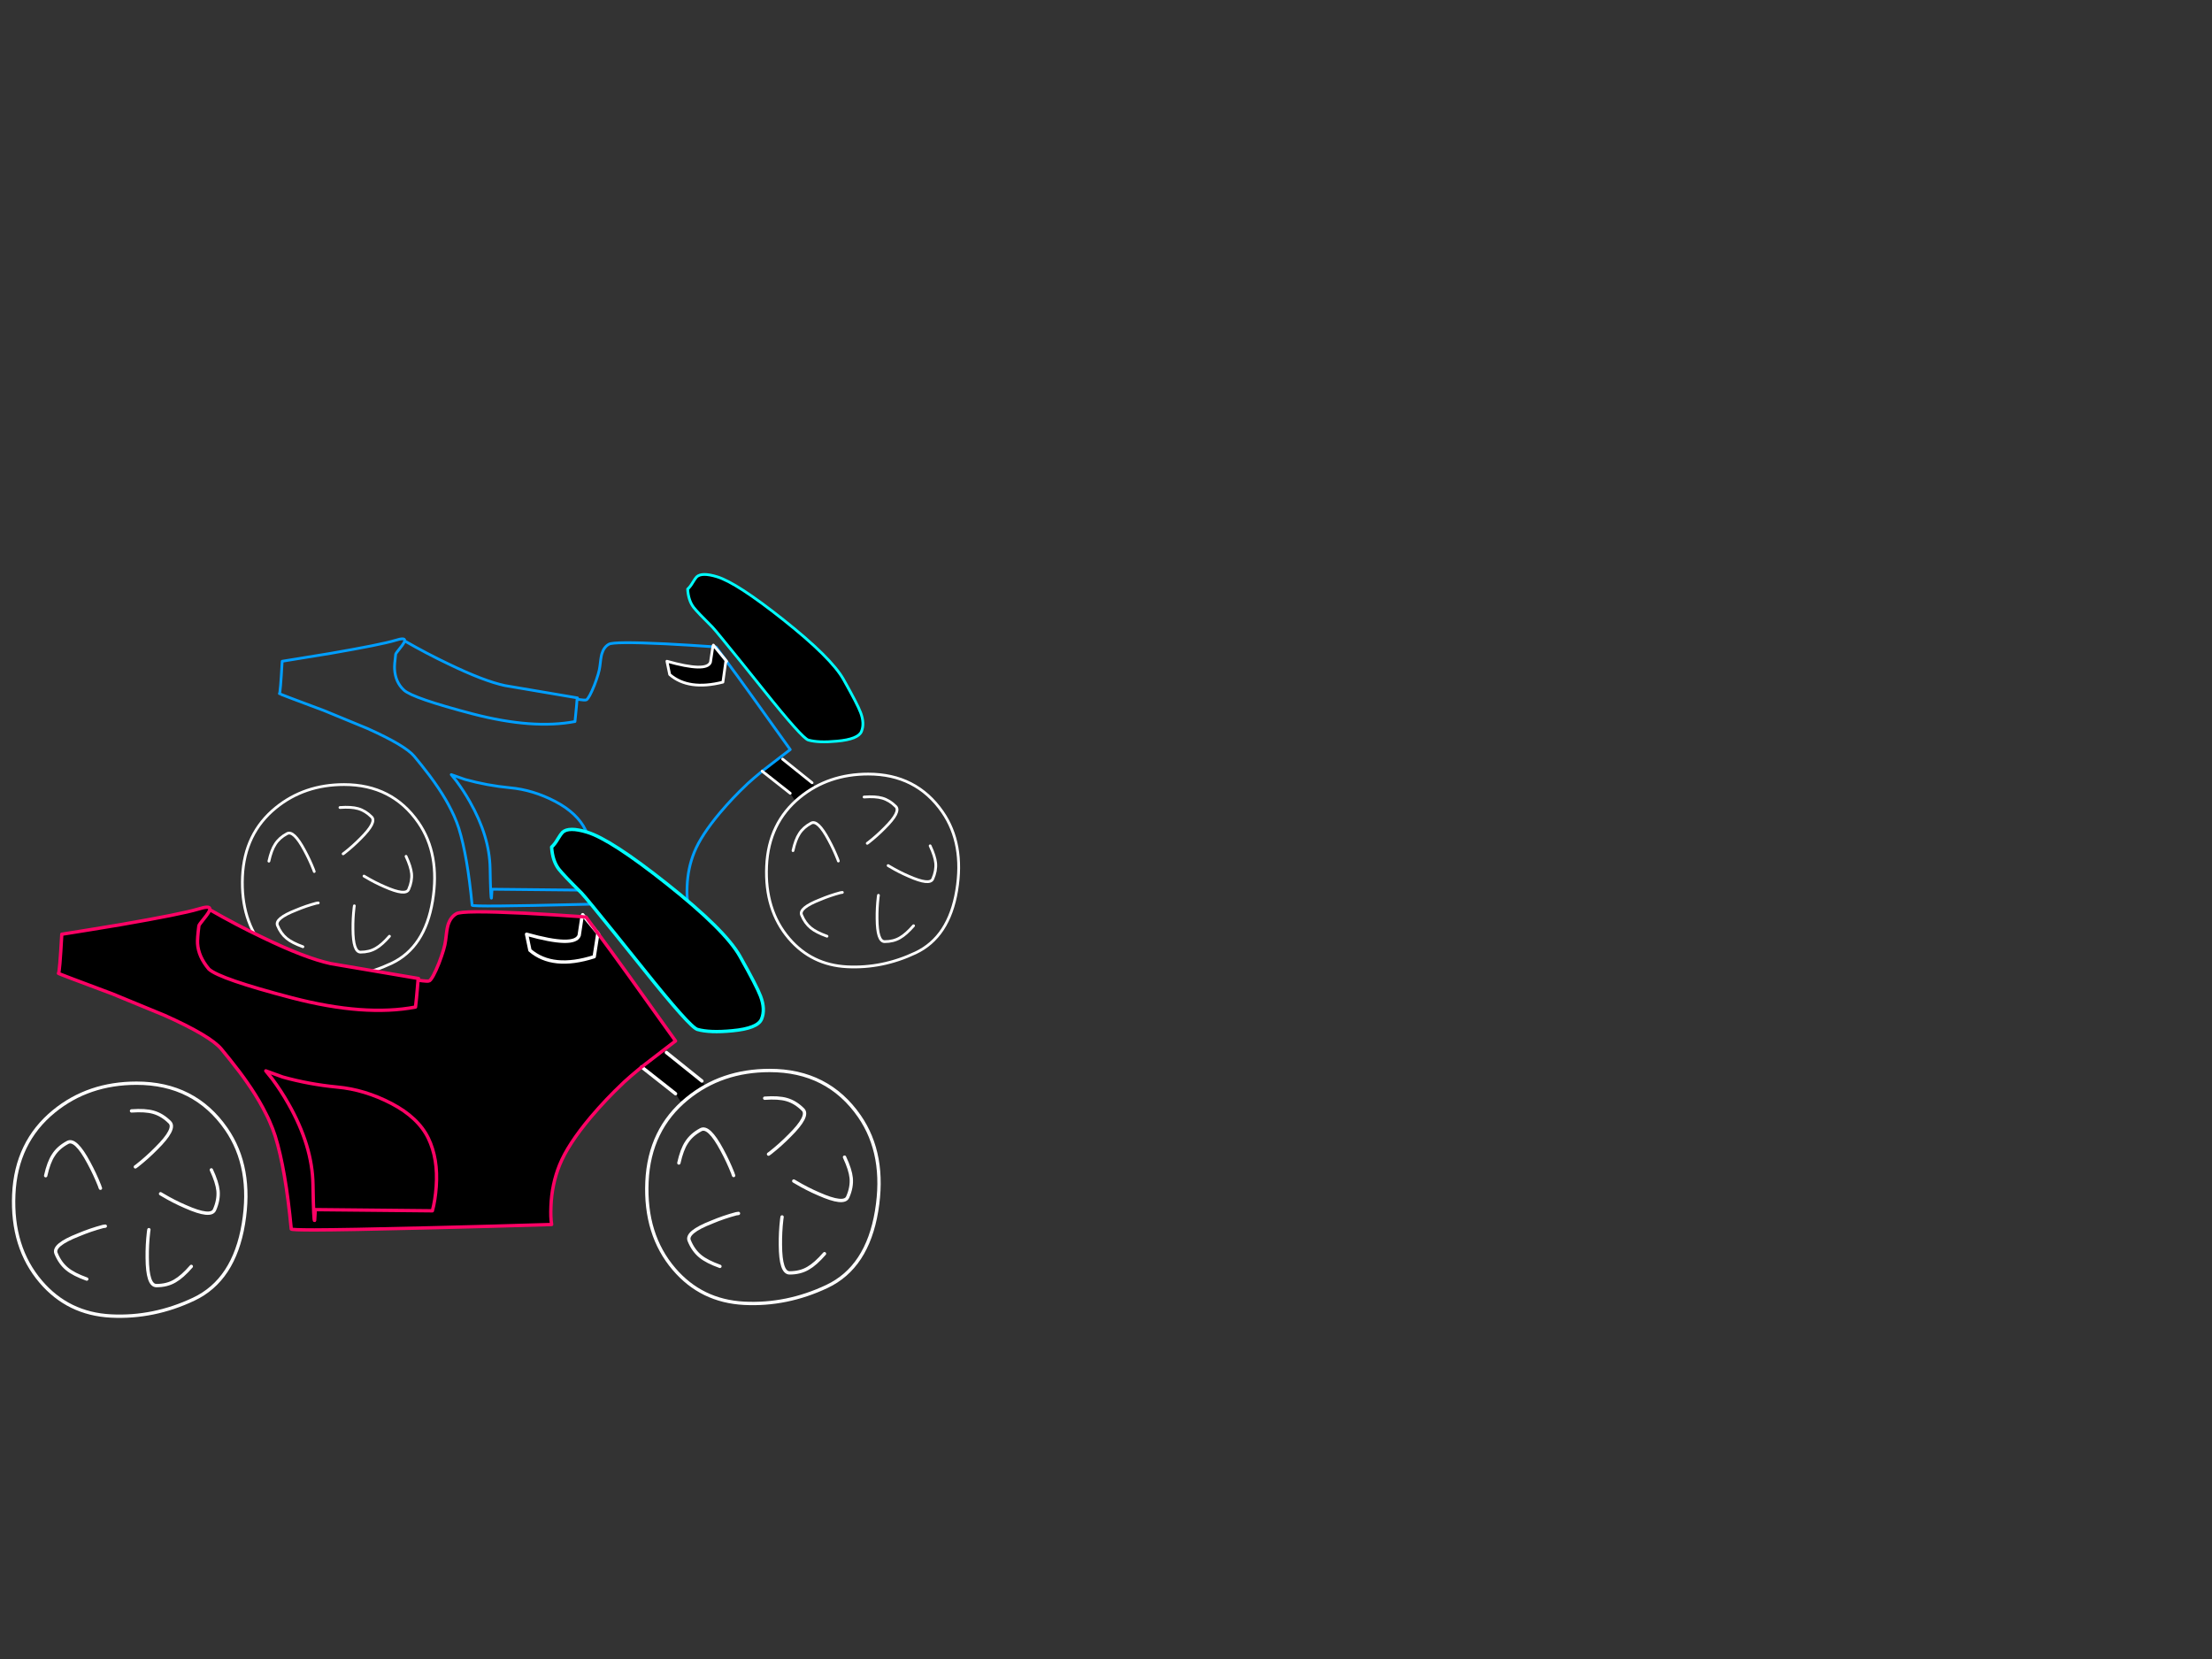 <?xml version="1.0" encoding="utf-8"?>
<svg id="EdithAnim11" image-rendering="inherit" baseProfile="basic" version="1.1" x="0px" y="0px" width="800" height="600" xmlns="http://www.w3.org/2000/svg" xmlns:xlink="http://www.w3.org/1999/xlink">
  <rect width="100%" height="100%" fill="#333333" stroke="none"/>
  <defs>
    <g id="Bike-Wheel" overflow="visible">
      <path id="Layer4_0_1_STROKES" stroke="#FFF" stroke-width="1" stroke-linejoin="round" stroke-linecap="round" fill="none" d="M2.05 -34.85Q-12.35 -34.85 -22.65 -26.45 -34 -17.2 -34.7 -1.55 -35.4 14.3 -26.6 24.6 -18.4 34.2 -5.6 34.85 7.15 35.5 19.2 29.8 31.25 24.1 34.05 7.25 36.85 -9.65 28.9 -21.15 19.4 -34.85 2.05 -34.85Z" test="Bike Wheel"/>
      <path id="Layer3_0_1_STROKES" stroke="#FFF" stroke-width="1" stroke-linejoin="round" stroke-linecap="round" fill="none" d="M.55 -26.55Q4.65 -26.85 7.1 -26.15 9.75 -25.4 12 -23.15 13.95 -21.25 8 -15.35 5.3 -12.6 2.25 -10.2 1.95 -10 1.7 -9.8M24.45 -8.9Q26.2 -5.15 26.45 -2.65 26.7 .1 25.4 3.05 24.35 5.5 16.7 2.1 13.2 .6 9.85 -1.4 9.5 -1.6 9.25 -1.75M18.45 20Q15.75 23.1 13.55 24.35 11.2 25.75 8 25.75 5.3 25.75 5.25 17.4 5.2 13.55 5.65 9.7 5.7 9.35 5.75 9M-25.15 -7.15Q-24.25 -11.2 -22.85 -13.3 -21.4 -15.6 -18.6 -17.1 -16.2 -18.45 -12.25 -11.05 -10.4 -7.65 -9 -4.1 -8.9 -3.7 -8.75 -3.4M-12.85 23.8Q-16.75 22.4 -18.7 20.8 -20.85 19.05 -22.05 16.1 -23.1 13.6 -15.3 10.55 -11.75 9.05 -8 8.05 -7.65 8 -7.3 7.95" test="Bike Wheel"/>
    </g>
  </defs>
  <g id="19_Motorbikesf24r1" overflow="visible">
    <g id="MotorBikeBluef0r1">
      <path fill="#000" stroke="none" d="M283.05,274.55 L282.4,273.7 275.65,278.9 285.8,286.9 287.35,289.3 Q291.775,286.543 294.75,284.65 L293.7,283.1 283.05,274.55 M256.95,239.5 Q255.6,243.2 241.2,239.15 L242.2,243.95 Q249.05,249.85 261.45,246.7 L262.55,238.85 258.55,234 Q258.15,233.95 257.8,233.9 L256.95,239.5 M283.25,224.1 Q266.5,210.8 259.35,208.6 253.8,206.9 251.95,208.65 251.5,209.1 250.55,210.65 249.65,212.2 248.7,213.05 248.95,217.15 250.85,219.65 252.25,221.45 257.65,226.8 258.383,227.555 261.7,231.65 261.753,231.685 261.75,231.7 266.435,237.389 276.05,249.4 290.15,267.05 292.35,267.65 296.05,268.7 302.75,268.05 310.4,267.35 311.55,264.55 312.75,261.65 311.25,257.7 310.15,254.75 305.05,245.7 300.65,237.9 283.25,224.1Z" test="BlueBikeContainer"/>
      <path id="Layer2_0_1_STROKES" stroke="#0FF" stroke-width="1" stroke-linejoin="round" stroke-linecap="round" fill="none" d="M248.7,213.05 Q249.65,212.2 250.55,210.65 251.5,209.1 251.95,208.65 253.8,206.9 259.35,208.6 266.5,210.8 283.25,224.1 300.65,237.9 305.05,245.7 310.15,254.75 311.25,257.7 312.75,261.65 311.55,264.55 310.4,267.35 302.75,268.05 296.05,268.7 292.35,267.65 290.15,267.05 276.05,249.4 266.435,237.389 261.775,231.725 261.753,231.685 261.725,231.65 258.383,227.555 257.65,226.8 252.25,221.45 250.85,219.65 248.95,217.15 248.7,213.05Z" test="BlueBikeContainer"/>
      <path id="Layer2_0_2_STROKES" stroke="#009EFF" stroke-width="1" stroke-linejoin="round" stroke-linecap="round" fill="none" d="M257.8,233.9 Q249.35,233.3 240.65,232.85 221.9,231.95 220.2,233 218.4,234 217.65,236.5 217.3,237.75 216.95,241.05 216.7,243.3 214.95,247.85 213.1,252.45 212.1,253.1 211.758,253.345 208.825,252.925 208.764,252.91 208.7,252.9 L208.5,255.4 Q208.25,258.4 207.95,260.95 192.75,263.85 171,258.2 149.25,252.5 146.1,249.6 142.95,246.7 142.7,241.95 142.6,240.5 143.1,236.6 143.15,236.3 144.65,234.45 146.2,232.55 146.35,231.8 146.375,231.703 146.375,231.625 146.439,230.484 142.95,231.6 138,233.1 119.55,236.3 110.3,237.85 102.05,239.15 101.4,250.85 101.05,250.85 100.7,250.85 117.2,257 132.6,263.35 132.85,263.45 146.55,269.6 149.8,273.5 152.5,276.75 154.7,279.65 154.95,280 155.25,280.35 157.15,282.9 158.65,285.15 161.35,289.2 163.2,292.95 163.75,294 164.2,295.05 165.25,297.4 165.95,299.6 169.05,309.55 170.75,327.4 170.75,328.05 209.75,327.1 229.2,326.65 248.7,326.05 248.35,323.9 248.5,320.6 248.75,314 251.1,308.2 253.6,302.05 260.35,294 265,288.5 270,283.8 270.15,283.6 270.35,283.45 272.25,281.7 275.65,278.9 L282.4,273.7 285.8,271.1 Q277.448,259.404 272.225,252.125 272.201,252.087 272.175,252.05 265.172,242.323 263.8,240.55 L262.8,239.2 M258.55,234 Q258.75,234 259,234 L262.55,238.85 M258.55,234 Q258.15,233.95 257.8,233.9 M146.35,231.8 Q154.45,236.45 162.15,240.1 174.95,246.3 182.6,247.95 L208.85,252.4 M163.2,280.15 L165.05,282.45 Q167.7,286 169.9,289.9 177.05,302.45 177.25,314.05 177.45,325.65 177.75,324.8 L177.95,321.6 213,321.95 Q213.85,318.85 214.15,314.7 214.75,306.4 211.8,300.25 208.8,294.05 200.8,289.85 192.75,285.65 184.45,284.9 176.1,284.1 168.2,281.9 L163.2,280.15Z" test="BlueBikeContainer"/>
      <path id="Layer2_0_3_STROKES" stroke="#FFF" stroke-width="1" stroke-linejoin="round" stroke-linecap="round" fill="none" d="M262.8,239.2 L262.55,238.85 261.45,246.7 Q249.05,249.85 242.2,243.95 L241.2,239.15 Q255.6,243.2 256.95,239.5 L257.8,233.9 258,233.3 258.55,234 262.55,238.85 M293.7,283.1 L283.05,274.55 M275.65,278.9 L285.8,286.9" test="BlueBikeContainer"/>
      <use xlink:href="#Bike-Wheel" transform="translate(311.95 314.8)"/>
      <use xlink:href="#Bike-Wheel" transform="translate(122.4 318.6)"/>
    </g>
    <g id="MotorBikePinkf0r1">
      <path fill="#000" stroke="none" d="M71.454,341.261 Q71.756,346 75.561,350.502 79.366,354.005 105.64,360.891 131.914,367.716 150.276,364.213 150.638,361.132 150.94,357.508 L151.182,354.488 Q151.259,354.5 151.303,354.488 L151.363,353.884 119.653,348.509 Q110.412,346.516 94.95,339.026 85.648,334.617 75.863,329 75.682,329.906 73.81,332.201 71.998,334.436 71.937,334.798 71.333,339.509 71.454,341.261 M240.997,380.642 L240.212,379.615 232.058,385.896 244.319,395.56 246.191,398.46 Q251.537,395.129 255.13,392.842 L253.862,390.97 240.997,380.642 M209.468,338.301 Q207.837,342.771 190.442,337.878 L191.65,343.677 Q199.925,350.804 214.904,346 L216.233,337.516 211.401,331.657 Q210.918,331.597 210.495,331.536 L209.468,338.301 M190.442,337.878 Q207.837,342.771 209.468,338.301 L210.495,331.536 Q200.287,330.812 189.778,330.268 167.128,329.181 165.074,330.449 162.9,331.657 161.994,334.677 161.571,336.187 161.148,340.174 160.846,342.892 158.732,348.388 156.497,353.945 155.289,354.73 154.876,355.026 151.303,354.488 151.259,354.5 151.182,354.488 L150.94,357.508 Q150.638,361.132 150.276,364.213 131.914,367.716 105.64,360.891 79.366,354.005 75.561,350.502 71.756,346 71.454,341.261 71.333,339.509 71.937,334.798 71.998,334.436 73.81,332.201 75.682,329.906 75.863,329 75.893,328.882 75.863,328.758 75.971,327.41 71.756,328.758 65.776,330.57 43.489,334.436 32.315,336.308 22.349,337.878 21.564,352.012 21.141,352.012 20.718,352.012 40.65,359.441 59.253,367.112 59.555,367.233 76.105,374.662 80.031,379.373 83.292,383.299 85.95,386.802 86.252,387.225 86.614,387.648 88.248,389.838 89.634,391.816 89.717,391.963 89.755,392.057 90.275,392.774 90.722,393.446 93.983,398.339 96.218,402.869 96.882,404.137 97.426,405.406 98.694,408.244 99.54,410.902 103.285,422.922 105.338,444.484 105.338,444.813 113.613,444.786 113.689,444.817 113.734,444.786 125.263,444.784 152.45,444.122 154.413,444.076 156.376,444.001 177.914,443.517 199.502,442.854 199.079,440.256 199.26,436.27 199.562,428.297 202.401,421.291 205.421,413.862 213.575,404.137 219.192,397.493 225.232,391.816 225.414,391.574 225.655,391.393 227.95,389.279 232.058,385.896 L240.212,379.615 244.319,376.474 Q234.23,362.345 227.89,353.522 227.891,353.506 227.83,353.462 219.4,341.711 217.743,339.57 L216.535,337.939 216.233,337.516 214.904,346 Q199.925,350.804 191.65,343.677 L190.442,337.878 M141.639,399.124 Q151.303,404.198 154.927,411.687 158.49,419.116 157.766,429.143 157.403,434.156 156.376,437.901 L114.036,437.478 113.794,441.344 Q113.432,442.37 113.19,428.358 112.949,414.345 104.312,399.184 101.654,394.473 98.453,390.185 L96.097,387.286 102.258,389.52 Q111.801,392.178 121.888,393.144 131.914,394.05 141.639,399.124 M154.927,411.687 Q151.303,404.198 141.639,399.124 131.914,394.05 121.888,393.144 111.801,392.178 102.258,389.52 L96.097,387.286 98.453,390.185 Q101.654,394.473 104.312,399.184 112.949,414.345 113.19,428.358 113.432,442.37 113.794,441.344 L114.036,437.478 156.376,437.901 Q157.403,434.156 157.766,429.143 158.49,419.116 154.927,411.687 M241.238,319.698 Q221.004,303.632 212.367,300.974 205.663,298.92 203.428,301.034 202.884,301.578 201.737,303.45 200.65,305.323 199.502,306.35 199.804,311.302 202.099,314.322 203.79,316.497 210.314,322.96 211.199,323.872 215.206,328.818 215.27,328.861 215.266,328.879 220.926,335.751 232.541,350.26 249.574,371.582 252.231,372.306 256.701,373.575 264.794,372.79 274.036,371.944 275.425,368.562 276.874,365.058 275.062,360.287 273.734,356.723 267.573,345.791 262.258,336.368 241.238,319.698Z" test="RedBike container" stroke-width="1.208"/>
      <path id="Layer1_0_1_STROKES" stroke="#0FF" stroke-width="1.208" stroke-linejoin="round" stroke-linecap="round" fill="none" d="M199.502,306.35 Q200.65,305.323 201.737,303.45 202.884,301.578 203.428,301.034 205.663,298.92 212.367,300.974 221.004,303.632 241.238,319.698 262.258,336.368 267.573,345.791 273.734,356.723 275.062,360.287 276.874,365.058 275.425,368.562 274.036,371.944 264.794,372.79 256.701,373.575 252.231,372.306 249.574,371.582 232.541,350.26 220.926,335.751 215.297,328.909 215.27,328.861 215.236,328.818 211.199,323.872 210.314,322.96 203.79,316.497 202.099,314.322 199.804,311.302 199.502,306.35Z" test="RedBike container"/>
      <path id="Layer1_0_2_STROKES" stroke="#FFF" stroke-width="1.208" stroke-linejoin="round" stroke-linecap="round" fill="none" d="M216.233,337.516 L214.904,346 Q199.925,350.804 191.65,343.677 L190.442,337.878 Q207.837,342.771 209.468,338.301 L210.495,331.536 M216.535,337.939 L216.233,337.516 211.401,331.657 M210.495,331.536 L210.736,330.812 211.401,331.657 M253.862,390.97 L240.997,380.642 M232.058,385.896 L244.319,395.56" test="RedBike container"/>
      <path id="Layer1_0_3_STROKES" stroke="#FF0265" stroke-width="1.208" stroke-linejoin="round" stroke-linecap="round" fill="none" d="M210.495,331.536 Q200.287,330.812 189.778,330.268 167.128,329.181 165.074,330.449 162.9,331.657 161.994,334.677 161.571,336.187 161.148,340.174 160.846,342.892 158.732,348.388 156.497,353.945 155.289,354.73 154.876,355.026 151.333,354.519 151.259,354.5 151.182,354.488 L150.94,357.508 Q150.638,361.132 150.276,364.213 131.914,367.716 105.64,360.891 79.366,354.005 75.561,350.502 71.756,346 71.454,341.261 71.333,339.509 71.937,334.798 71.998,334.436 73.81,332.201 75.682,329.906 75.863,329 75.893,328.882 75.893,328.788 75.971,327.41 71.756,328.758 65.776,330.57 43.489,334.436 32.315,336.308 22.349,337.878 21.564,352.012 21.141,352.012 20.718,352.012 40.65,359.441 59.253,367.112 59.555,367.233 76.105,374.662 80.031,379.373 83.292,383.299 85.95,386.802 86.252,387.225 86.614,387.648 88.248,389.838 89.634,391.846 89.717,391.963 89.785,392.087 90.275,392.774 90.722,393.446 93.983,398.339 96.218,402.869 96.882,404.137 97.426,405.406 98.694,408.244 99.54,410.902 103.285,422.922 105.338,444.484 105.338,444.813 113.613,444.817 113.689,444.817 113.764,444.817 125.263,444.784 152.45,444.122 154.413,444.076 156.376,444.031 177.914,443.517 199.502,442.854 199.079,440.256 199.26,436.27 199.562,428.297 202.401,421.291 205.421,413.862 213.575,404.137 219.192,397.493 225.232,391.816 225.414,391.574 225.655,391.393 227.95,389.279 232.058,385.896 L240.212,379.615 244.319,376.474 Q234.23,362.345 227.92,353.552 227.891,353.506 227.86,353.462 219.4,341.711 217.743,339.57 L216.535,337.939 M210.495,331.536 Q210.918,331.597 211.401,331.657 211.642,331.657 211.944,331.657 L216.233,337.516 M75.863,329 Q85.648,334.617 94.95,339.026 110.412,346.516 119.653,348.509 L151.363,353.884 M98.453,390.185 Q101.654,394.473 104.312,399.184 112.949,414.345 113.19,428.358 113.432,442.37 113.794,441.344 L114.036,437.478 156.376,437.901 Q157.403,434.156 157.766,429.143 158.49,419.116 154.927,411.687 151.303,404.198 141.639,399.124 131.914,394.05 121.888,393.144 111.801,392.178 102.258,389.52 L96.127,387.286 98.453,390.185Z" test="RedBike container"/>
      <use xlink:href="#Bike-Wheel" transform="matrix(1.208 0 0 1.208 275.9 429.25)"/>
      <use xlink:href="#Bike-Wheel" transform="matrix(1.208 0 0 1.208 46.9 433.85)"/>
    </g>
  </g>
</svg>